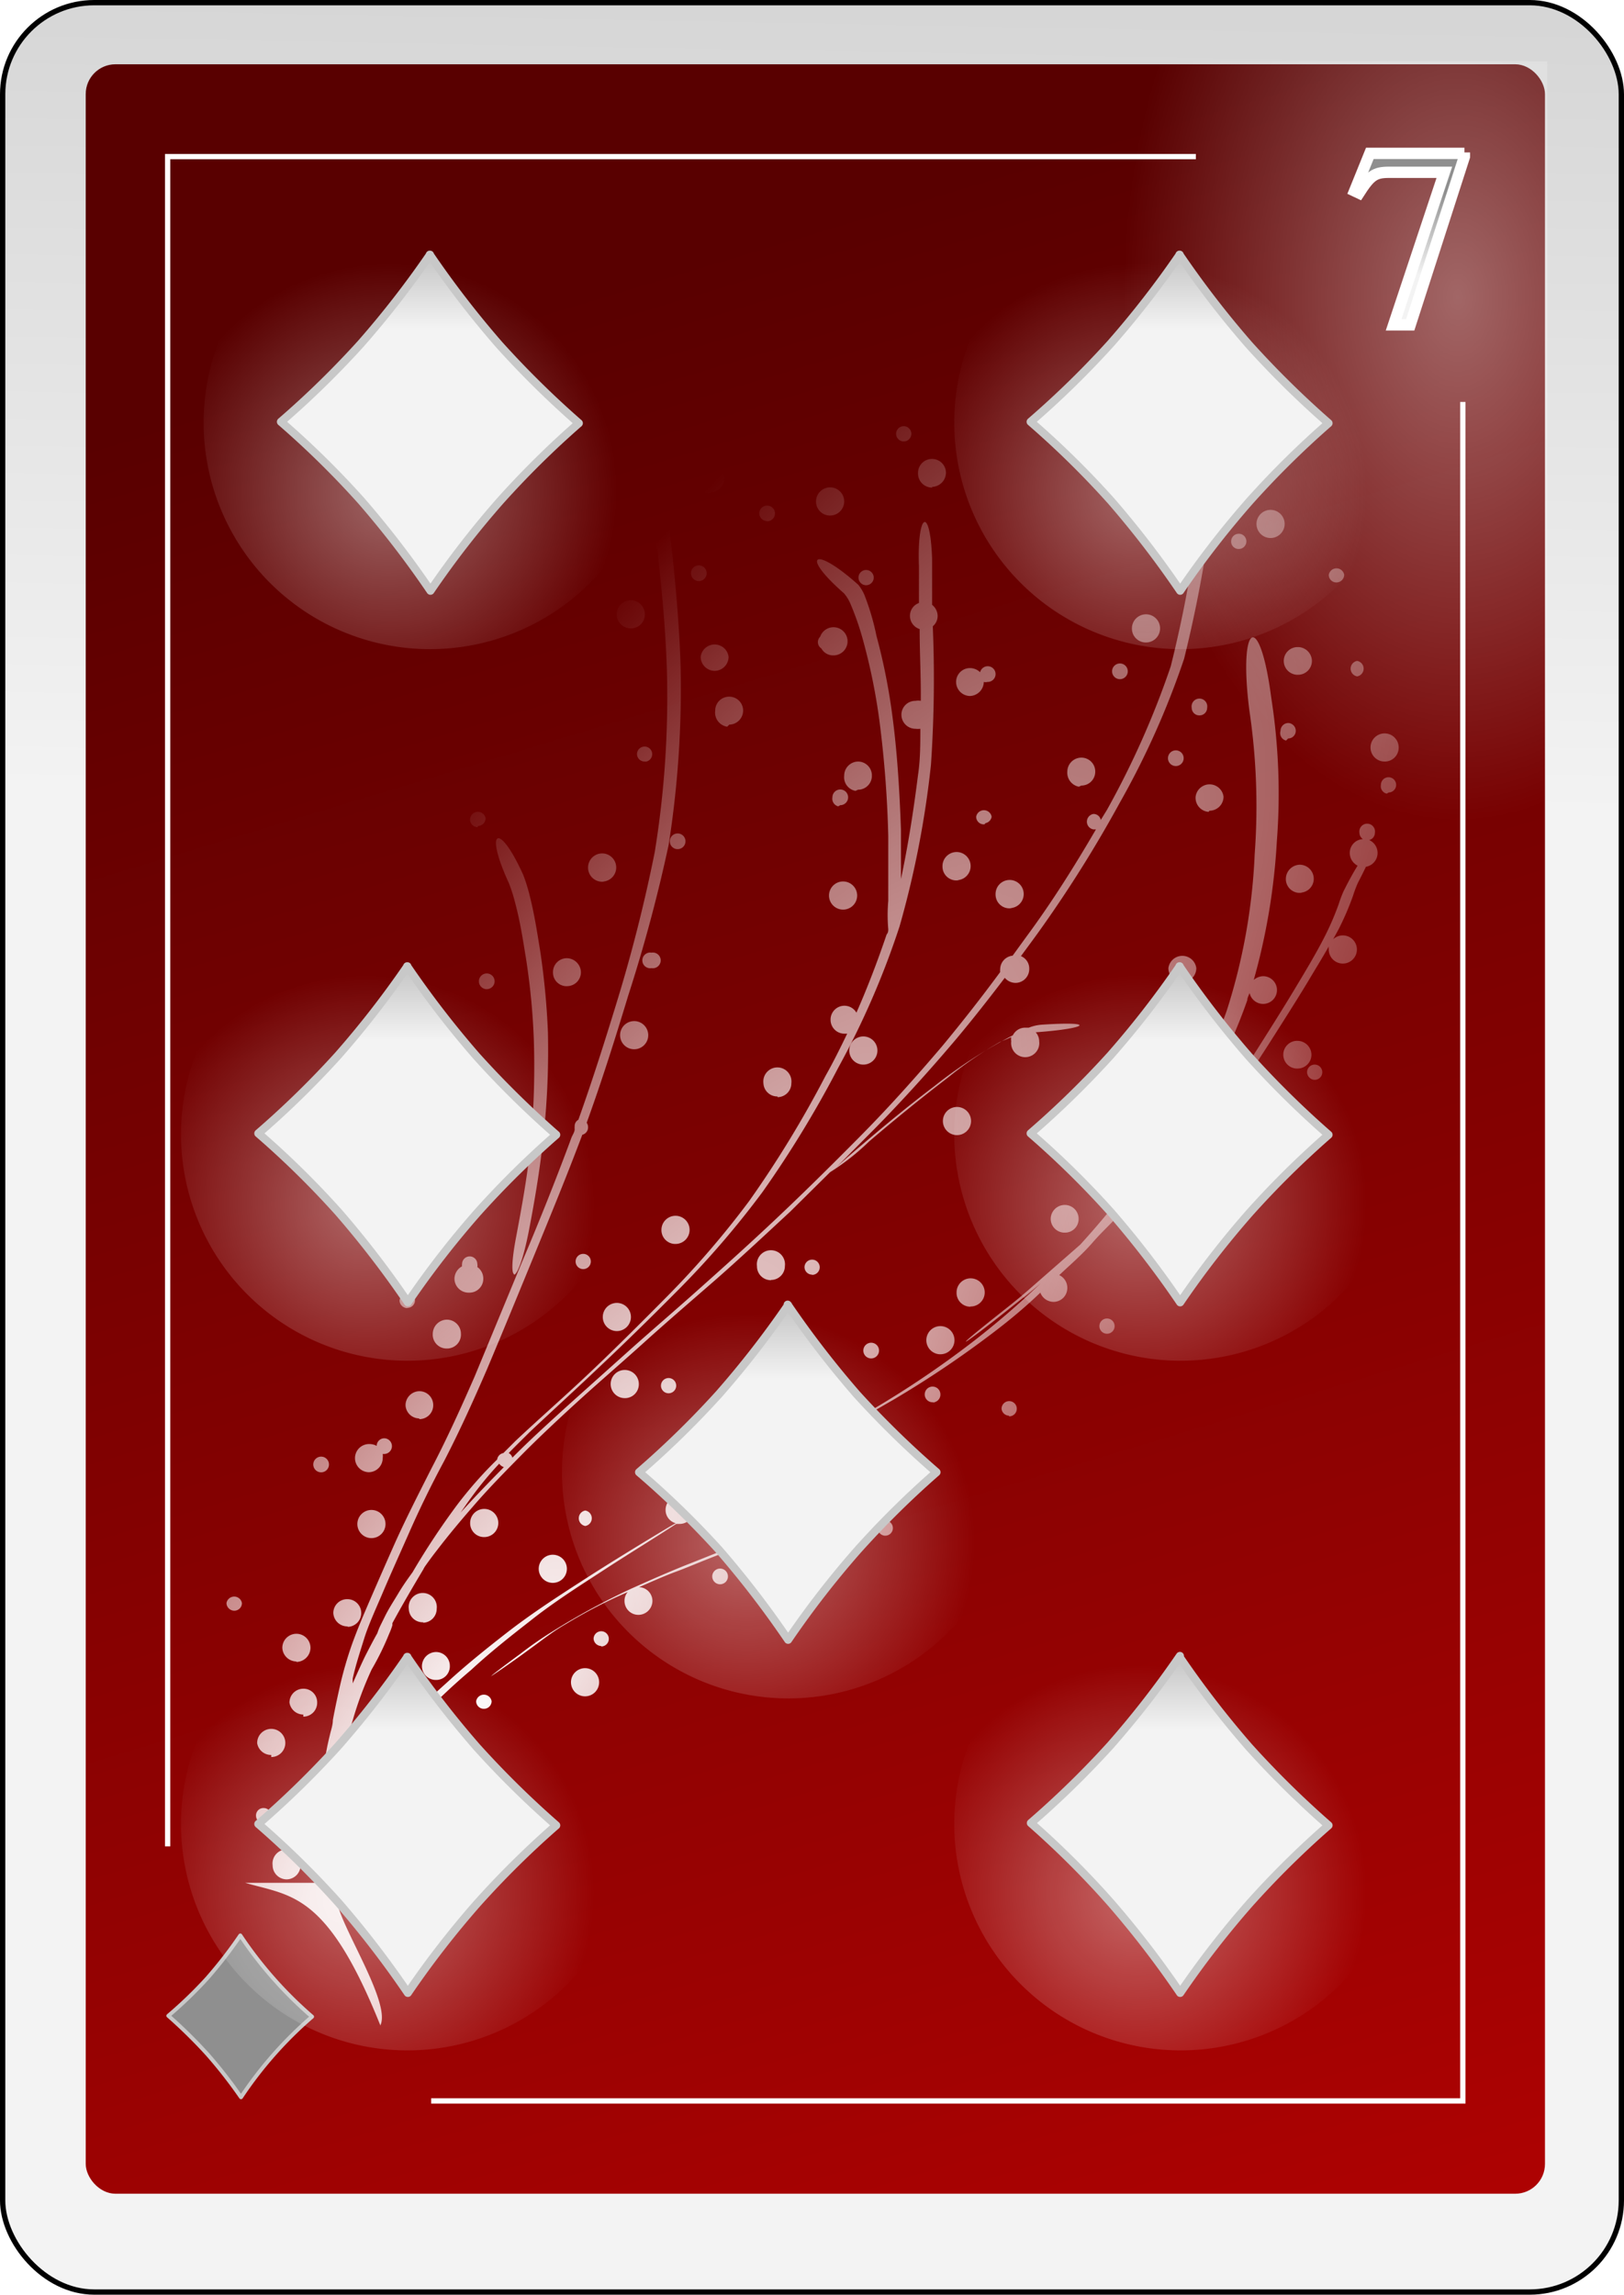 <?xml version="1.0" encoding="UTF-8" standalone="no"?>
<svg
   id="svg2"
   viewBox="0 0 70.38 99.42"
   version="1.1"
   sodipodi:docname="D7.svg"
   inkscape:version="1.3.2 (091e20e, 2023-11-25, custom)"
   width="70.38"
   height="99.42"
   xmlns:inkscape="http://www.inkscape.org/namespaces/inkscape"
   xmlns:sodipodi="http://sodipodi.sourceforge.net/DTD/sodipodi-0.dtd"
   xmlns:xlink="http://www.w3.org/1999/xlink"
   xmlns="http://www.w3.org/2000/svg"
   xmlns:svg="http://www.w3.org/2000/svg"
   xmlns:rdf="http://www.w3.org/1999/02/22-rdf-syntax-ns#"
   xmlns:cc="http://creativecommons.org/ns#"
   xmlns:dc="http://purl.org/dc/elements/1.1/">
  <sodipodi:namedview
     id="namedview6"
     pagecolor="#ffffff"
     bordercolor="#000000"
     borderopacity="0.25"
     inkscape:showpageshadow="2"
     inkscape:pageopacity="0.0"
     inkscape:pagecheckerboard="0"
     inkscape:deskcolor="#d1d1d1"
     inkscape:zoom="15.285714"
     inkscape:cx="34.96729"
     inkscape:cy="50.275702"
     inkscape:window-width="3840"
     inkscape:window-height="2054"
     inkscape:window-x="-11"
     inkscape:window-y="-11"
     inkscape:window-maximized="1"
     inkscape:current-layer="svg2" />
  <defs
     id="defs6">
    <style
       id="style1">
      .cls-1 {
        filter: url(#filter63625-2);
      }

      .cls-2 {
        stroke: #000;
        fill: url(#linear-gradient);
      }

      .cls-2, .cls-6 {
        stroke-miterlimit: 10;
        stroke-width: 0.23px;
      }

      .cls-3 {
        fill: url(#linear-gradient-2);
      }

      .cls-4 {
        opacity: 0.47;
        fill: url(#radial-gradient);
      }

      .cls-10, .cls-12, .cls-14, .cls-16, .cls-18, .cls-20, .cls-22, .cls-4, .cls-5 {
        isolation: isolate;
      }

      .cls-5 {
        opacity: 0.4;
        fill: url(#radial-gradient-2);
      }

      .cls-6 {
        fill: none;
      }

      .cls-6, .cls-8 {
        stroke: #fff;
      }

      .cls-11, .cls-13, .cls-15, .cls-17, .cls-19, .cls-21, .cls-23, .cls-7 {
        stroke: #c8c8c8;
        stroke-linejoin: round;
      }

      .cls-7 {
        stroke-width: 0.17px;
        fill: url(#linear-gradient-3);
      }

      .cls-8 {
        stroke-width: 0.49px;
        fill: url(#linear-gradient-4);
      }

      .cls-9 {
        fill: url(#radial-gradient-3);
      }

      .cls-10, .cls-12, .cls-14, .cls-16, .cls-18, .cls-20, .cls-22 {
        opacity: 0.4;
      }

      .cls-10 {
        fill: url(#radial-gradient-4);
      }

      .cls-11, .cls-13, .cls-15, .cls-17, .cls-19, .cls-21, .cls-23 {
        stroke-width: 0.35px;
      }

      .cls-11 {
        fill: url(#linear-gradient-5);
      }

      .cls-12 {
        fill: url(#radial-gradient-5);
      }

      .cls-13 {
        fill: url(#linear-gradient-6);
      }

      .cls-14 {
        fill: url(#radial-gradient-6);
      }

      .cls-15 {
        fill: url(#linear-gradient-7);
      }

      .cls-16 {
        fill: url(#radial-gradient-7);
      }

      .cls-17 {
        fill: url(#linear-gradient-8);
      }

      .cls-18 {
        fill: url(#radial-gradient-8);
      }

      .cls-19 {
        fill: url(#linear-gradient-9);
      }

      .cls-20 {
        fill: url(#radial-gradient-9);
      }

      .cls-21 {
        fill: url(#linear-gradient-10);
      }

      .cls-22 {
        fill: url(#radial-gradient-10);
      }

      .cls-23 {
        fill: url(#linear-gradient-11);
      }
    </style>
    <filter
       id="filter63625-2"
       name="filter63625-2"
       x="-0.129"
       y="-0.091"
       width="1.257"
       height="1.182">
      <feGaussianBlur
         result="feGaussianBlur63627-6"
         stdDeviation="3.76"
         id="feGaussianBlur1" />
    </filter>
    <linearGradient
       id="linear-gradient"
       x1="-1269.08"
       y1="-2432.87"
       x2="-1259.59"
       y2="-1918.36"
       gradientTransform="matrix(0.23,0,0,-0.23,329.73,-515.67)"
       gradientUnits="userSpaceOnUse">
      <stop
         offset="0"
         stop-color="#f3f3f3"
         id="stop1" />
      <stop
         offset="1"
         stop-color="#8f8f8f"
         id="stop2" />
    </linearGradient>
    <linearGradient
       id="linear-gradient-2"
       x1="-1716.11"
       y1="-2202.14"
       x2="-1583.82"
       y2="-2639.85"
       gradientTransform="matrix(0.24,0,0,-0.24,438.8,-505.08)"
       gradientUnits="userSpaceOnUse">
      <stop
         offset="0"
         stop-color="#590000"
         id="stop3" />
      <stop
         offset="1"
         stop-color="#bf0303"
         id="stop4" />
    </linearGradient>
    <radialGradient
       id="radial-gradient"
       cx="1288.71"
       cy="6286.83"
       r="58.68"
       gradientTransform="matrix(-0.23,0,0,0.21,307.51,-1201.68)"
       gradientUnits="userSpaceOnUse">
      <stop
         offset="0"
         stop-color="#fff"
         id="stop5" />
      <stop
         offset="1"
         stop-color="#fff"
         stop-opacity="0"
         id="stop6" />
    </radialGradient>
    <radialGradient
       id="radial-gradient-2"
       cx="-1267.52"
       cy="-1385.74"
       r="63.15"
       gradientTransform="matrix(0.23,0,0,-0.36,361.73,-476.78)"
       xlink:href="#radial-gradient" />
    <linearGradient
       id="linear-gradient-3"
       x1="-6645.67"
       y1="-12977.21"
       x2="-6645.67"
       y2="-12920.07"
       gradientTransform="matrix(0.06,0,0,-0.06,392.26,-659.65)"
       xlink:href="#linear-gradient" />
    <linearGradient
       id="linear-gradient-4"
       x1="-167.82"
       y1="733.36"
       x2="-167.82"
       y2="736.98"
       gradientTransform="matrix(1,0,0,-1,235.93,754.48)"
       xlink:href="#linear-gradient" />
    <radialGradient
       id="radial-gradient-3"
       cx="244.44"
       cy="1214.4"
       r="25.37"
       gradientTransform="matrix(0.83,0.56,2.15,-3.16,-2787.65,3785.94)"
       xlink:href="#radial-gradient" />
    <radialGradient
       id="radial-gradient-4"
       cx="-594.87"
       cy="-995.21"
       r="26.74"
       gradientTransform="matrix(0.37,0,0,-0.37,259.49,-292.22)"
       xlink:href="#radial-gradient" />
    <linearGradient
       id="linear-gradient-5"
       x1="-3566.35"
       y1="-5764.98"
       x2="-3566.35"
       y2="-5707.86"
       gradientTransform="matrix(0.12,0,0,-0.12,458.79,-622.86)"
       xlink:href="#linear-gradient" />
    <radialGradient
       id="radial-gradient-5"
       cx="-594.87"
       cy="-995.21"
       r="26.74"
       gradientTransform="matrix(0.37,0,0,-0.37,276.47,-337.71)"
       xlink:href="#radial-gradient" />
    <linearGradient
       id="linear-gradient-6"
       x1="-3566.35"
       y1="-5764.98"
       x2="-3566.35"
       y2="-5707.86"
       gradientTransform="matrix(0.12,0,0,-0.12,475.77,-668.35)"
       xlink:href="#linear-gradient" />
    <radialGradient
       id="radial-gradient-6"
       cx="-594.87"
       cy="-995.21"
       r="26.74"
       gradientTransform="matrix(0.37,0,0,-0.37,243.98,-337.71)"
       xlink:href="#radial-gradient" />
    <linearGradient
       id="linear-gradient-7"
       x1="-3566.35"
       y1="-5764.98"
       x2="-3566.35"
       y2="-5707.86"
       gradientTransform="matrix(0.12,0,0,-0.12,443.28,-668.35)"
       xlink:href="#linear-gradient" />
    <radialGradient
       id="radial-gradient-7"
       cx="-594.87"
       cy="-995.21"
       r="26.74"
       gradientTransform="matrix(0.37,0,0,-0.37,276.47,-306.88)"
       xlink:href="#radial-gradient" />
    <linearGradient
       id="linear-gradient-8"
       x1="-3566.35"
       y1="-5764.98"
       x2="-3566.35"
       y2="-5707.86"
       gradientTransform="matrix(0.12,0,0,-0.12,475.77,-637.52)"
       xlink:href="#linear-gradient" />
    <radialGradient
       id="radial-gradient-8"
       cx="-594.87"
       cy="-995.21"
       r="26.74"
       gradientTransform="matrix(0.37,0,0,-0.37,243,-306.88)"
       xlink:href="#radial-gradient" />
    <linearGradient
       id="linear-gradient-9"
       x1="-3566.35"
       y1="-5764.98"
       x2="-3566.35"
       y2="-5707.86"
       gradientTransform="matrix(0.12,0,0,-0.12,442.3,-637.52)"
       xlink:href="#linear-gradient" />
    <radialGradient
       id="radial-gradient-9"
       cx="-594.87"
       cy="-995.21"
       r="26.74"
       gradientTransform="matrix(0.37,0,0,-0.37,276.47,-277)"
       xlink:href="#radial-gradient" />
    <linearGradient
       id="linear-gradient-10"
       x1="-3566.35"
       y1="-5764.98"
       x2="-3566.35"
       y2="-5707.86"
       gradientTransform="matrix(0.12,0,0,-0.12,475.77,-607.64)"
       xlink:href="#linear-gradient" />
    <radialGradient
       id="radial-gradient-10"
       cx="-594.87"
       cy="-995.21"
       r="26.74"
       gradientTransform="matrix(0.37,0,0,-0.37,243,-277)"
       xlink:href="#radial-gradient" />
    <linearGradient
       id="linear-gradient-11"
       x1="-3566.35"
       y1="-5764.98"
       x2="-3566.35"
       y2="-5707.86"
       gradientTransform="matrix(0.12,0,0,-0.12,442.3,-607.64)"
       xlink:href="#linear-gradient" />
    <linearGradient
       inkscape:collect="always"
       xlink:href="#linear-gradient"
       id="linearGradient1"
       gradientUnits="userSpaceOnUse"
       gradientTransform="matrix(0.23,0,0,-0.23,329.73,-515.67)"
       x1="-1269.08"
       y1="-2432.87"
       x2="-1259.59"
       y2="-1918.36" />
    <radialGradient
       inkscape:collect="always"
       xlink:href="#radial-gradient"
       id="radialGradient1"
       gradientUnits="userSpaceOnUse"
       gradientTransform="matrix(-0.23,0,0,0.21,307.51,-1201.68)"
       cx="1288.71"
       cy="6286.83"
       r="58.68" />
  </defs>
  <title
     id="title6">Six of Diamonds</title>
  <g
     id="_7_diamond"
     data-name="7_diamond"
     transform="translate(-7.025,-9.215)">
    <g
       id="use70743">
      <g
         id="g65535">
        <rect
           id="rect65539"
           class="cls-2"
           x="7.14"
           y="9.33"
           width="70.15"
           height="99.19"
           rx="3.97"
           ry="3.97"
           style="fill:url(#linearGradient1)" />
        <rect
           id="rect65541"
           class="cls-3"
           x="10.74"
           y="12"
           width="63.24"
           height="92.26"
           rx="1.29"
           ry="1.29"
           style="fill:url(#linear-gradient-2)" />
        <rect
           id="rect65543"
           class="cls-4"
           x="10.84"
           y="79.85"
           width="26.55"
           height="24.28"
           rx="1.04"
           ry="1.04"
           style="fill:url(#radialGradient1)" />
        <rect
           id="rect65545"
           class="cls-5"
           x="44.8"
           y="11.87"
           width="29.28"
           height="45.27"
           style="fill:url(#radial-gradient-2)" />
        <path
           id="path65547"
           class="cls-6"
           d="M 25.71,100.24 H 70.42 V 26.63 M 58.85,16 H 14.29 v 73.21" />
      </g>
    </g>
    <g
       id="use74166">
      <path
         id="path74110"
         class="cls-7"
         d="m 17.44,93.07 a 17.42,17.42 0 0 0 3.11,3.52 17.16,17.16 0 0 0 -3.08,3.49 A 20.23,20.23 0 0 0 16,98.2 21.39,21.39 0 0 0 14.32,96.55 18.19,18.19 0 0 0 16,94.93 18.91,18.91 0 0 0 17.44,93.07 Z"
         style="fill:url(#linear-gradient-3)" />
    </g>
    <g
       id="use3973">
      <path
         id="text3944"
         class="cls-8"
         d="m 70.49,15.86 h -4.1 l -0.66,1.63 0.19,0.09 c 0.48,-0.75 0.68,-0.9 1.29,-0.9 h 2.41 l -2.2,6.61 h 0.72 L 70.49,16 v -0.18"
         style="fill:url(#linear-gradient-4)" />
    </g>
    <path
       id="path4096"
       class="cls-9"
       d="m 23.49,97 c 0.53,-0.9 -1.57,-4.1 -1.84,-5.3 0,-0.1 0,-0.21 -0.06,-0.31 -0.06,-0.1 0,-0.35 0,-0.52 a 5.54,5.54 0 0 1 0.13,-0.91 0.33,0.33 0 0 0 0.16,-0.6 l 0.21,-0.69 a 9.15,9.15 0 0 1 0.61,-1.44 18.88,18.88 0 0 1 1.08,-1.76 c 0.12,-0.18 0.25,-0.36 0.38,-0.53 h 0.1 a 0.6,0.6 0 0 0 0.61,-0.6 0.64,0.64 0 0 0 0,-0.24 c 0.14,-0.18 0.3,-0.37 0.45,-0.54 a 27.32,27.32 0 0 1 2.13,-2 c 0.81,-0.75 1.67,-1.43 2.53,-2.1 1,-0.8 2.12,-1.51 3.21,-2.22 1.09,-0.71 2.08,-1.31 3.14,-2 h 0.15 a 0.61,0.61 0 1 0 -0.61,-0.61 0.59,0.59 0 0 0 0.44,0.58 l -0.3,0.17 c -1.28,0.77 -2.56,1.55 -3.81,2.36 -1.1,0.71 -2.19,1.42 -3.23,2.23 -0.86,0.67 -1.72,1.36 -2.53,2.1 -0.62,0.56 -1.24,1.12 -1.82,1.72 a 0.62,0.62 0 0 0 -0.31,-0.08 0.6,0.6 0 0 0 -0.6,0.6 0.56,0.56 0 0 0 0.12,0.36 16.62,16.62 0 0 0 -1,1.36 17.75,17.75 0 0 0 -1.09,1.76 c -0.05,0.1 -0.09,0.2 -0.14,0.31 0,-0.61 0.1,-1.22 0.18,-1.83 a 15.47,15.47 0 0 1 0.53,-2.52 15.27,15.27 0 0 1 0.82,-2.2 11.79,11.79 0 0 0 0.76,-1.55 2.79,2.79 0 0 0 0.14,-0.37 v -0.09 c 0.43,-0.79 0.88,-1.56 1.34,-2.33 a 1,1 0 0 1 0.08,-0.14 c 0.17,-0.24 0.34,-0.47 0.52,-0.7 0.49,-0.64 1,-1.25 1.54,-1.87 0.67,-0.78 1.4,-1.52 2.12,-2.25 0.72,-0.73 1.67,-1.62 2.54,-2.41 0.87,-0.79 1.87,-1.65 2.8,-2.49 0.93,-0.84 2,-1.76 3,-2.63 1,-0.87 2.21,-2 3.29,-3 L 43,60 a 10.31,10.31 0 0 0 1.69,-1.33 c 1.1,-0.94 2.23,-1.86 3.38,-2.74 a 17.11,17.11 0 0 1 2.27,-1.56 l 0.51,-0.22 a 0.53,0.53 0 0 0 0,0.18 0.61,0.61 0 1 0 1.21,0 0.59,0.59 0 0 0 -0.15,-0.39 c 2.24,-0.16 2.7,-0.49 0.28,-0.33 a 1.88,1.88 0 0 0 -0.58,0.13 h -0.15 a 0.59,0.59 0 0 0 -0.54,0.33 21.16,21.16 0 0 0 -3.41,2.21 c -1.15,0.87 -2.27,1.8 -3.37,2.74 -0.46,0.39 -0.76,0.66 -0.93,0.83 l 1.72,-1.73 c 1.24,-1.26 2.43,-2.58 3.57,-3.93 0.71,-0.85 1.4,-1.73 2.07,-2.61 a 0.62,0.62 0 0 0 0.46,0.22 0.6,0.6 0 0 0 0.6,-0.61 0.58,0.58 0 0 0 -0.36,-0.55 c 0.3,-0.41 0.6,-0.81 0.89,-1.22 a 54.44,54.44 0 0 0 3.39,-5.42 35.92,35.92 0 0 0 2.79,-6.24 56.54,56.54 0 0 0 1.12,-5.8 c 0.37,-2.33 -0.21,-2 -0.58,0.34 A 53.79,53.79 0 0 1 57.76,38.09 37.49,37.49 0 0 1 55,44.3 l -0.27,0.44 a 0.32,0.32 0 0 0 -0.32,-0.26 0.34,0.34 0 0 0 0,0.67 h 0.11 c -0.92,1.58 -1.9,3.14 -3,4.63 l -0.61,0.84 a 0.6,0.6 0 0 0 -0.54,0.59 0.49,0.49 0 0 0 0,0.12 c -0.81,1.1 -1.65,2.17 -2.52,3.22 -1.15,1.35 -2.33,2.67 -3.58,3.93 -1.25,1.26 -2.37,2.37 -3.59,3.52 -1.22,1.15 -2.17,2 -3.29,3 -1.12,1 -2,1.75 -3,2.64 l -2.79,2.5 c -0.8,0.73 -1.61,1.46 -2.37,2.23 a 0.32,0.32 0 0 0 -0.16,-0.2 c 0.3,-0.31 0.61,-0.61 0.91,-0.91 1,-0.94 2,-1.85 3,-2.8 1.18,-1.11 2.34,-2.25 3.48,-3.4 a 39,39 0 0 0 3.61,-4.2 46.3,46.3 0 0 0 3.29,-5.4 35.94,35.94 0 0 0 2.65,-6.11 41.51,41.51 0 0 0 1.36,-7 54.93,54.93 0 0 0 0.08,-6 0.59,0.59 0 0 0 0.21,-0.45 0.63,0.63 0 0 0 -0.24,-0.48 c 0,-0.25 0,-0.49 0,-0.74 0,-0.42 0,-0.83 0,-1.25 -0.08,-2.35 -0.66,-2 -0.57,0.33 0,0.42 0,0.83 0,1.25 0,0.11 0,0.22 0,0.33 a 0.59,0.59 0 0 0 -0.39,0.56 0.6,0.6 0 0 0 0.42,0.57 c 0,1 0.06,2.07 0.05,3.11 a 0.59,0.59 0 0 0 -0.23,0 0.6,0.6 0 0 0 -0.61,0.6 0.61,0.61 0 0 0 0.61,0.61 0.78,0.78 0 0 0 0.21,0 c 0,0.66 0,1.34 -0.1,2 -0.19,1.51 -0.42,3 -0.74,4.51 0,-0.71 0,-1.42 0,-2.13 -0.06,-1.69 -0.16,-3.37 -0.38,-5 A 26.23,26.23 0 0 0 45.01,36.77 10.8,10.8 0 0 0 44.49,35 1.86,1.86 0 0 0 44.22,34.55 c -1.91,-1.71 -2.55,-1.32 -0.62,0.37 a 1.73,1.73 0 0 1 0.27,0.43 12,12 0 0 1 0.57,1.65 26.11,26.11 0 0 1 0.69,3.39 47.48,47.48 0 0 1 0.39,5.05 c 0,0.93 0,1.87 0,2.81 a 7,7 0 0 0 0,1.22 c 0,0.07 0,0.15 -0.07,0.23 -0.39,1.15 -0.82,2.28 -1.31,3.39 a 0.6,0.6 0 0 0 -1.12,0.3 0.6,0.6 0 0 0 0.6,0.61 h 0.12 c -0.3,0.62 -0.6,1.23 -0.94,1.83 a 46.5,46.5 0 0 1 -3.3,5.41 39.09,39.09 0 0 1 -3.62,4.2 c -1.14,1.15 -2.29,2.3 -3.47,3.41 -1,0.94 -2.05,1.86 -3.05,2.8 l -0.52,0.52 a 0.33,0.33 0 0 0 -0.27,0.28 17.59,17.59 0 0 0 -1.76,2 32.06,32.06 0 0 0 -1.91,2.89 c -0.22,0.3 -0.43,0.6 -0.62,0.92 -0.19,0.32 -0.41,0.65 -0.58,1 -0.17,0.35 -0.24,0.46 -0.32,0.71 v 0 c -0.17,0.3 -0.33,0.61 -0.49,0.92 -0.16,0.31 -0.39,0.84 -0.58,1.26 0,-0.07 0,-0.14 0,-0.21 0.13,-0.59 0.32,-1.16 0.5,-1.74 0.18,-0.58 0.53,-1.34 0.81,-2 0.28,-0.66 0.71,-1.62 1.07,-2.43 0.48,-1.1 1,-2.17 1.57,-3.23 0.68,-1.31 1.29,-2.66 1.87,-4 0.7,-1.66 1.38,-3.32 2.07,-5 0.69,-1.68 1.41,-3.43 2.06,-5.16 a 0.33,0.33 0 0 0 0.25,-0.32 0.32,0.32 0 0 0 -0.06,-0.2 c 0.66,-1.82 1.24,-3.66 1.8,-5.51 A 66.89,66.89 0 0 0 36,45.83 43.54,43.54 0 0 0 36.52,38.09 c -0.08,-2.63 -0.39,-5.25 -0.71,-7.87 -0.2,-1.57 -0.43,-3.14 -0.68,-4.71 a 5.79,5.79 0 0 0 -0.35,-1.39 0.58,0.58 0 0 0 0.19,0 0.62,0.62 0 0 0 0.61,-0.61 0.6,0.6 0 0 0 -0.61,-0.6 0.59,0.59 0 0 0 -0.6,0.6 0.63,0.63 0 0 0 0.16,0.42 3.7,3.7 0 0 0 0,1.88 c 0.11,0.69 0.22,1.39 0.32,2.08 a 0.38,0.38 0 0 0 -0.23,-0.08 0.33,0.33 0 1 0 0,0.66 0.32,0.32 0 0 0 0.29,-0.18 c 0.11,0.74 0.21,1.48 0.31,2.22 0,0.19 0,0.38 0.07,0.57 a 0.68,0.68 0 0 0 -0.28,-0.07 0.61,0.61 0 1 0 0,1.21 0.59,0.59 0 0 0 0.39,-0.15 c 0.25,2.1 0.47,4.2 0.53,6.31 a 41.91,41.91 0 0 1 -0.53,7.75 66.89,66.89 0 0 1 -1.65,6.52 c -0.52,1.7 -1.06,3.4 -1.66,5.08 a 0.31,0.31 0 0 0 -0.16,0.29 0.5,0.5 0 0 0 0,0.12 c 0,0.11 -0.08,0.23 -0.13,0.34 q -1,2.7 -2.13,5.36 l -2.07,5 c -0.59,1.35 -1.2,2.7 -1.88,4 -0.54,1.07 -1.09,2.14 -1.58,3.23 -0.36,0.81 -0.72,1.63 -1.07,2.44 -0.35,0.81 -0.57,1.33 -0.81,2 a 16.58,16.58 0 0 0 -0.5,1.74 c -0.11,0.49 -0.22,1 -0.31,1.49 0,0.22 -0.08,0.43 -0.13,0.65 -0.26,1.06 -0.28,1.6 -0.18,1.68 0.1,0.08 -0.06,0.36 -0.08,0.55 a 18.73,18.73 0 0 0 -0.2,2.13 v 1 c -0.08,0.25 -0.15,0.49 -0.21,0.74 -0.06,0.25 0,0.2 0,0.3 h -3 c 2,0.58 3.55,0.41 5.86,6.18 z m 0.59,-4.67 a 0.34,0.34 0 1 0 -0.34,-0.34 0.34,0.34 0 0 0 0.34,0.34 z m -4.63,-1.69 a 0.61,0.61 0 0 0 0.6,-0.61 0.61,0.61 0 1 0 -1.21,0 0.61,0.61 0 0 0 0.61,0.61 z m 3.26,-0.73 a 0.61,0.61 0 0 0 0.61,-0.61 0.61,0.61 0 0 0 -1.21,0 0.61,0.61 0 0 0 0.6,0.61 z m -4.26,-1.7 a 0.33,0.33 0 0 0 0.33,-0.33 0.33,0.33 0 0 0 -0.33,-0.33 0.32,0.32 0 0 0 -0.33,0.33 0.33,0.33 0 0 0 0.33,0.33 z M 20,87.67 A 0.34,0.34 0 0 0 20,87 0.34,0.34 0 0 0 20,87.67 Z M 25.67,87 a 0.61,0.61 0 0 0 0.61,-0.61 0.61,0.61 0 0 0 -1.21,0 0.61,0.61 0 0 0 0.6,0.61 z m 1.43,-1 a 0.33,0.33 0 1 0 -0.34,-0.33 0.33,0.33 0 0 0 0.34,0.24 z m -8.32,-0.66 a 0.61,0.61 0 1 0 -0.61,-0.6 0.61,0.61 0 0 0 0.61,0.51 z m 1.39,-1.75 a 0.6,0.6 0 0 0 0.6,-0.61 0.59,0.59 0 0 0 -0.6,-0.6 0.6,0.6 0 0 0 -0.6,0.6 0.61,0.61 0 0 0 0.6,0.52 z M 28,83.25 a 0.33,0.33 0 0 0 0.33,-0.33 0.34,0.34 0 0 0 -0.67,0 0.33,0.33 0 0 0 0.34,0.33 z m 4.38,-0.54 a 0.61,0.61 0 1 0 -0.61,-0.61 0.61,0.61 0 0 0 0.62,0.61 z M 25.92,82 a 0.59,0.59 0 0 0 0.6,-0.6 0.6,0.6 0 0 0 -0.6,-0.61 0.62,0.62 0 0 0 -0.61,0.61 0.6,0.6 0 0 0 0.61,0.6 z m 2.37,-0.15 c 0,0 0.71,-0.46 1.82,-1.28 0.48,-0.35 0.94,-0.71 1.45,-1 a 22,22 0 0 1 2.2,-1.17 l 0.47,-0.21 a 0.57,0.57 0 0 0 -0.14,0.38 0.6,0.6 0 0 0 0.6,0.61 0.61,0.61 0 0 0 0.61,-0.61 0.6,0.6 0 0 0 -0.58,-0.59 c 0.53,-0.23 1.06,-0.47 1.6,-0.67 0.54,-0.2 1.21,-0.49 1.82,-0.72 l 0.78,-0.29 c 2.38,-0.92 3,-1.28 0.62,-0.37 l -0.79,0.3 -1.81,0.72 c -0.87,0.34 -1.72,0.72 -2.57,1.1 a 31.44,31.44 0 0 0 -3.37,1.83 16.25,16.25 0 0 0 -1.44,1 c -0.87,0.64 -1.24,0.93 -1.22,0.93 z m -8.42,-0.63 a 0.62,0.62 0 0 0 0.61,-0.61 0.61,0.61 0 0 0 -1.22,0 0.62,0.62 0 0 0 0.61,0.59 z m 13.21,-0.67 a 0.33,0.33 0 1 0 -0.33,-0.33 0.34,0.34 0 0 0 0.33,0.31 z m -11,-0.85 a 0.6,0.6 0 0 0 0.6,-0.6 0.6,0.6 0 0 0 -0.6,-0.6 0.6,0.6 0 0 0 -0.61,0.6 0.61,0.61 0 0 0 0.64,0.58 z m 3.27,-0.18 a 0.6,0.6 0 0 0 0.6,-0.6 0.61,0.61 0 1 0 -1.21,0 0.6,0.6 0 0 0 0.64,0.58 z M 17.18,79 a 0.33,0.33 0 0 0 0.33,-0.33 0.34,0.34 0 0 0 -0.67,0 0.34,0.34 0 0 0 0.34,0.33 z m 21.11,-1.15 a 0.34,0.34 0 0 0 0,-0.67 0.34,0.34 0 1 0 0,0.67 z m -7.23,-0.06 a 0.61,0.61 0 0 0 0,-1.21 0.61,0.61 0 1 0 0,1.21 z m 10.68,-0.54 a 0.34,0.34 0 0 0 0,-0.67 v 0 a 0.6,0.6 0 0 0 0.18,-0.42 0.61,0.61 0 1 0 -0.61,0.6 h 0.17 a 0.33,0.33 0 0 0 0.29,0.51 z m 2.08,-1.4 a 0.61,0.61 0 1 0 0,-1.21 0.61,0.61 0 1 0 0,1.21 z m -20.62,0 a 0.61,0.61 0 0 0 0,-1.21 0.61,0.61 0 1 0 0,1.21 z M 28,75.81 a 0.61,0.61 0 1 0 -0.6,-0.6 0.6,0.6 0 0 0 0.6,0.6 z m 17.39,-0.06 a 0.33,0.33 0 1 0 -0.33,-0.33 0.34,0.34 0 0 0 0.3,0.33 z m -13,-0.42 a 0.34,0.34 0 0 0 0,-0.67 0.34,0.34 0 0 0 0,0.67 z m -5.53,-0.4 c 0.2,-0.28 0.39,-0.57 0.6,-0.85 a 15.13,15.13 0 0 1 1.2,-1.45 0.38,0.38 0 0 0 0.2,0.15 c -0.65,0.66 -1.29,1.32 -1.9,2 l -0.1,0.12 z M 38.33,74 l 2,-1.1 1.49,-0.82 h 0.17 a 0.6,0.6 0 0 0 0.58,-0.45 l 2.08,-1.18 -2.07,1.16 a 0.53,0.53 0 0 0 0,-0.13 0.6,0.6 0 0 0 -0.6,-0.61 0.61,0.61 0 0 0 -0.2,1.18 l -0.47,0.26 c -1,0.55 -2,1.11 -3,1.67 z m 7.76,-0.08 a 0.34,0.34 0 0 0 0,-0.67 0.34,0.34 0 0 0 0,0.67 z M 23,73 a 0.61,0.61 0 0 0 0.61,-0.61 0.58,0.58 0 0 0 0,-0.18 h 0.07 A 0.34,0.34 0 0 0 24.01,71.87 0.34,0.34 0 0 0 23.68,71.53 0.33,0.33 0 0 0 23.35,71.86 0.65,0.65 0 0 0 23.04,71.78 0.61,0.61 0 0 0 23,73 Z m -2,0 a 0.34,0.34 0 0 0 0,-0.67 0.34,0.34 0 1 0 0,0.67 z m 4.2,-2.3 a 0.6,0.6 0 0 0 0.6,-0.6 0.6,0.6 0 0 0 -0.6,-0.61 0.61,0.61 0 0 0 -0.6,0.61 0.6,0.6 0 0 0 0.59,0.57 z m 25.56,-0.12 a 0.33,0.33 0 0 0 0.33,-0.33 0.33,0.33 0 0 0 -0.66,0 0.33,0.33 0 0 0 0.32,0.3 z m -5.9,-0.21 0.9,-0.52 a 44.11,44.11 0 0 0 4.35,-2.93 c 0.71,-0.54 1.39,-1.11 2,-1.7 a 0.62,0.62 0 0 0 0.57,0.4 0.6,0.6 0 0 0 0.6,-0.6 0.61,0.61 0 0 0 -0.35,-0.56 c 0.48,-0.45 1,-0.9 1.41,-1.37 0.41,-0.47 0.66,-0.69 1,-1.05 v 0 c 1,-0.88 2,-1.75 2.9,-2.65 v 0 a 0.61,0.61 0 0 0 0.61,0.51 0.601,0.601 0 0 0 0.07,-1.2 13.33,13.33 0 0 0 1.5,-1.85 c 0.57,-0.84 1.14,-1.69 1.68,-2.54 0.54,-0.85 1.09,-1.71 1.61,-2.57 0.3,-0.51 0.61,-1 0.9,-1.52 a 0.5,0.5 0 0 0 0,0.12 0.61,0.61 0 1 0 0.19,-0.43 l 0.24,-0.44 a 12.25,12.25 0 0 0 0.62,-1.44 5.37,5.37 0 0 1 0.21,-0.56 c 0.14,-0.27 0.26,-0.51 0.35,-0.7 a 0.61,0.61 0 0 0 0.14,-1.16 0.32,0.32 0 0 0 0.25,-0.31 0.34,0.34 0 1 0 -0.67,0 0.33,0.33 0 0 0 0.15,0.27 0.6,0.6 0 0 0 -0.57,0.6 0.62,0.62 0 0 0 0.34,0.55 c -0.18,0.29 -0.38,0.65 -0.61,1.11 a 5.37,5.37 0 0 0 -0.21,0.56 12.1,12.1 0 0 1 -0.62,1.43 c -0.4,0.78 -0.85,1.52 -1.3,2.27 -0.45,0.75 -1.06,1.72 -1.6,2.57 -0.54,0.85 -1.12,1.7 -1.69,2.54 a 11,11 0 0 1 -1.23,1.56 0.57,0.57 0 0 0 -0.3,0.33 l -0.68,0.69 c -0.54,0.52 -1.1,1 -1.65,1.53 0.77,-0.95 1.49,-1.95 2.19,-3 a 25,25 0 0 0 2.92,-5.76 c 0,-0.1 0.06,-0.21 0.1,-0.31 a 0.6,0.6 0 1 0 0.59,-0.73 0.65,0.65 0 0 0 -0.41,0.16 27.91,27.91 0 0 0 1,-6 26.89,26.89 0 0 0 -0.24,-6.21 C 61.62,35.61 60.68,36.15 61.17,40 a 28.16,28.16 0 0 1 0.23,6.22 25.75,25.75 0 0 1 -1.21,6.78 24.77,24.77 0 0 1 -2.92,5.76 37.16,37.16 0 0 1 -3.43,4.38 l -2.16,1.89 c -0.53,0.47 -1.08,0.89 -1.63,1.33 -1.91,1.52 -1.31,1.17 0.6,-0.35 0.5,-0.4 1,-0.78 1.48,-1.2 0,0 0,0 0,0 a 36.76,36.76 0 0 1 -3,2.58 42,42 0 0 1 -4.27,2.88 z m -3.35,-0.15 a 0.34,0.34 0 0 0 0,-0.67 0.34,0.34 0 1 0 0,0.67 z m 6,-0.25 a 0.34,0.34 0 0 0 0.27,-0.33 0.34,0.34 0 1 0 -0.33,0.33 c 0,0 0.08,0.03 0.1,-0.03 z M 34.1,69.79 a 0.6,0.6 0 0 0 0.61,-0.6 0.61,0.61 0 1 0 -0.61,0.6 z M 36,69.58 A 0.33,0.33 0 1 0 35.67,69.25 0.33,0.33 0 0 0 36,69.58 Z m 8.77,-1.51 a 0.34,0.34 0 1 0 -0.33,-0.33 0.34,0.34 0 0 0 0.32,0.33 z m 3,-0.18 a 0.61,0.61 0 1 0 -0.6,-0.61 0.61,0.61 0 0 0 0.58,0.61 z M 26.4,67.64 A 0.6,0.6 0 0 0 27,67 0.61,0.61 0 0 0 26.39,66.39 0.62,0.62 0 0 0 25.78,67 0.6,0.6 0 0 0 26.4,67.64 Z M 55,67 A 0.33,0.33 0 0 0 55,66.34 0.33,0.33 0 0 0 55,67 Z M 33.68,66.88 a 0.61,0.61 0 1 0 0,-1.21 0.61,0.61 0 0 0 0,1.21 z m -9,-1 a 0.33,0.33 0 0 0 0.33,-0.33 0.34,0.34 0 0 0 -0.67,0 0.34,0.34 0 0 0 0.34,0.34 z m 24.4,-0.06 a 0.61,0.61 0 1 0 -0.6,-0.6 0.6,0.6 0 0 0 0.6,0.61 z m -21.71,-0.6 a 0.6,0.6 0 0 0 0.6,-0.61 0.61,0.61 0 0 0 -0.26,-0.5 0.27,0.27 0 0 0 0,-0.13 0.33,0.33 0 0 0 -0.66,0 0.3,0.3 0 0 0 0,0.1 0.62,0.62 0 0 0 -0.33,0.53 0.61,0.61 0 0 0 0.61,0.61 z m 13.07,-0.55 a 0.6,0.6 0 0 0 0.6,-0.6 0.61,0.61 0 1 0 -1.21,0 0.6,0.6 0 0 0 0.61,0.61 z M 29.29,64.45 c 0.15,0 0.42,-0.69 0.66,-1.94 0.24,-1.25 0.46,-2.54 0.6,-3.82 a 34.41,34.41 0 0 0 0.22,-4.76 32.54,32.54 0 0 0 -0.34,-3.55 C 30.3,49.59 30.18,48.8 29.98,48.02 a 7.2,7.2 0 0 0 -0.28,-0.9 c -1.05,-2.33 -1.71,-2 -0.62,0.36 a 7.06,7.06 0 0 1 0.28,0.89 c 0.21,0.78 0.33,1.58 0.46,2.37 A 29.87,29.87 0 0 1 30.16,54.28 35.87,35.87 0 0 1 30,59 c -0.14,1.28 -0.37,2.55 -0.61,3.82 -0.21,1.1 -0.19,1.61 -0.07,1.6 z m 12.93,0 a 0.33,0.33 0 1 0 -0.33,-0.33 0.33,0.33 0 0 0 0.33,0.32 z M 32.3,64.2 a 0.33,0.33 0 0 0 0.33,-0.33 0.33,0.33 0 1 0 -0.66,0 0.33,0.33 0 0 0 0.33,0.33 z m 4,-1.09 a 0.61,0.61 0 1 0 -0.61,-0.61 0.6,0.6 0 0 0 0.58,0.61 z m 16.87,-0.49 a 0.59,0.59 0 0 0 0.6,-0.6 0.6,0.6 0 0 0 -0.6,-0.6 0.61,0.61 0 0 0 -0.61,0.6 0.6,0.6 0 0 0 0.58,0.6 z m 6.8,-1.39 a 0.33,0.33 0 1 0 -0.33,-0.33 0.34,0.34 0 0 0 0.3,0.33 z M 48.42,58.39 a 0.61,0.61 0 1 0 0,-1.21 0.61,0.61 0 0 0 0,1.21 z m 6.44,-1 a 0.34,0.34 0 0 0 0.34,-0.33 0.34,0.34 0 0 0 -0.34,-0.33 0.33,0.33 0 0 0 -0.33,0.33 0.33,0.33 0 0 0 0.33,0.36 z M 25.41,57 a 0.61,0.61 0 0 0 0.61,-0.61 0.62,0.62 0 0 0 -0.61,-0.61 0.61,0.61 0 0 0 -0.6,0.61 0.6,0.6 0 0 0 0.6,0.61 z m 15.31,-0.25 a 0.6,0.6 0 0 0 0.6,-0.6 0.61,0.61 0 1 0 -1.21,0 0.6,0.6 0 0 0 0.61,0.57 z M 64,56 A 0.33,0.33 0 1 0 63.67,55.67 0.34,0.34 0 0 0 64,56 Z m -0.75,-0.49 a 0.6,0.6 0 0 0 0.61,-0.6 0.61,0.61 0 0 0 -0.61,-0.6 0.6,0.6 0 0 0 -0.61,0.6 0.6,0.6 0 0 0 0.64,0.6 z M 44.43,55.34 a 0.61,0.61 0 1 0 -0.6,-0.61 0.61,0.61 0 0 0 0.63,0.61 z m -10,-0.67 a 0.61,0.61 0 1 0 0,-1.21 0.61,0.61 0 0 0 0,1.21 z m -6.32,-2.6 a 0.34,0.34 0 1 0 -0.33,-0.34 0.34,0.34 0 0 0 0.38,0.34 z m 3.48,-0.13 a 0.6,0.6 0 0 0 0.61,-0.6 0.62,0.62 0 0 0 -0.61,-0.61 0.6,0.6 0 0 0 -0.6,0.61 0.59,0.59 0 0 0 0.65,0.6 z m 26.67,-0.17 a 0.61,0.61 0 0 0 0.61,-0.61 0.61,0.61 0 0 0 -1.21,0 0.61,0.61 0 0 0 0.65,0.61 z m -23,-0.61 a 0.34,0.34 0 1 0 0,-0.67 0.34,0.34 0 1 0 0,0.67 z m 8.38,-2.54 a 0.61,0.61 0 0 0 0,-1.21 0.61,0.61 0 1 0 0,1.21 z m 7.14,-0.06 a 0.61,0.61 0 1 0 -0.61,-0.6 0.6,0.6 0 0 0 0.71,0.6 z m 12.58,-0.67 a 0.6,0.6 0 0 0 0.6,-0.6 0.61,0.61 0 0 0 -0.6,-0.61 0.62,0.62 0 0 0 -0.61,0.61 0.6,0.6 0 0 0 0.71,0.6 z M 33.11,47.41 a 0.61,0.61 0 1 0 -0.6,-0.61 0.61,0.61 0 0 0 0.7,0.61 z m 15.37,-0.06 a 0.61,0.61 0 1 0 -0.61,-0.6 0.6,0.6 0 0 0 0.71,0.6 z M 36.45,46 a 0.34,0.34 0 0 0 0,-0.67 0.34,0.34 0 1 0 0,0.67 z m -8.72,-1 a 0.34,0.34 0 0 0 0.34,-0.33 0.34,0.34 0 0 0 -0.67,0 0.33,0.33 0 0 0 0.33,0.38 z m 22,-0.12 A 0.34,0.34 0 0 0 50,44.6 a 0.34,0.34 0 0 0 -0.67,0 0.33,0.33 0 0 0 0.36,0.33 z m 9.71,-0.54 a 0.61,0.61 0 0 0 0.61,-0.61 0.61,0.61 0 0 0 -1.21,0 0.61,0.61 0 0 0 0.56,0.66 z m -16,-0.24 a 0.34,0.34 0 1 0 -0.34,-0.34 0.34,0.34 0 0 0 0.25,0.39 z m 23.77,-0.55 a 0.33,0.33 0 1 0 -0.34,-0.33 0.33,0.33 0 0 0 0.25,0.38 z m -23,-0.12 a 0.6,0.6 0 0 0 0.6,-0.61 0.6,0.6 0 0 0 -0.6,-0.61 0.61,0.61 0 0 0 -0.6,0.61 0.6,0.6 0 0 0 0.49,0.66 z m 9.68,-0.18 a 0.6,0.6 0 0 0 0.6,-0.61 0.6,0.6 0 0 0 -0.6,-0.6 0.61,0.61 0 0 0 -0.61,0.6 0.62,0.62 0 0 0 0.5,0.66 z m 4.15,-0.85 a 0.34,0.34 0 0 0 0,-0.67 0.34,0.34 0 1 0 0,0.67 z m 9,-0.19 a 0.6,0.6 0 0 0 0.6,-0.6 0.61,0.61 0 1 0 -0.6,0.6 z m -32,0 a 0.33,0.33 0 1 0 -0.41,-0.33 0.33,0.33 0 0 0 0.34,0.33 z m 27.81,-1 a 0.33,0.33 0 0 0 0.33,-0.33 0.34,0.34 0 0 0 -0.33,-0.34 0.34,0.34 0 0 0 -0.33,0.34 0.33,0.33 0 0 0 0.24,0.42 z m -24.22,-0.6 a 0.61,0.61 0 0 0 0.6,-0.61 0.6,0.6 0 0 0 -0.6,-0.6 0.6,0.6 0 0 0 -0.61,0.6 0.62,0.62 0 0 0 0.52,0.7 z M 59,40.21 a 0.33,0.33 0 0 0 0.34,-0.33 0.34,0.34 0 1 0 -0.67,0 0.33,0.33 0 0 0 0.33,0.33 z m -9.95,-0.84 a 0.62,0.62 0 0 0 0.61,-0.61 v 0 a 0.29,0.29 0 0 0 0.16,0 0.34,0.34 0 1 0 -0.32,-0.42 0.63,0.63 0 0 0 -0.44,-0.18 0.6,0.6 0 0 0 -0.6,0.6 0.61,0.61 0 0 0 0.6,0.61 z m 6.5,-0.73 a 0.34,0.34 0 1 0 -0.33,-0.33 0.34,0.34 0 0 0 0.34,0.33 z m 10.29,-0.12 a 0.34,0.34 0 0 0 0,-0.67 0.34,0.34 0 0 0 0,0.67 z m -2.57,-0.07 a 0.6,0.6 0 0 0 0.61,-0.6 0.61,0.61 0 0 0 -0.61,-0.6 0.6,0.6 0 0 0 -0.61,0.6 0.6,0.6 0 0 0 0.62,0.6 z M 38,38.28 a 0.61,0.61 0 0 0 0.6,-0.61 0.61,0.61 0 0 0 -1.21,0 0.61,0.61 0 0 0 0.61,0.61 z m 5.14,-0.67 a 0.61,0.61 0 1 0 -0.57,-0.81 0.33,0.33 0 0 0 -0.1,0.23 0.33,0.33 0 0 0 0.15,0.28 0.58,0.58 0 0 0 0.52,0.3 z m 13.55,-0.56 a 0.61,0.61 0 1 0 -0.61,-0.61 0.6,0.6 0 0 0 0.61,0.61 z M 34.37,36.44 a 0.6,0.6 0 0 0 0.6,-0.6 0.61,0.61 0 1 0 -0.6,0.6 z m 10.19,-1.87 a 0.33,0.33 0 1 0 -0.33,-0.33 0.33,0.33 0 0 0 0.33,0.33 z m 20.38,-0.12 a 0.34,0.34 0 0 0 0.34,-0.33 0.34,0.34 0 0 0 -0.67,0 0.33,0.33 0 0 0 0.33,0.33 z M 37.3,34.39 a 0.34,0.34 0 1 0 -0.33,-0.34 0.34,0.34 0 0 0 0.33,0.34 z M 60.71,33 a 0.33,0.33 0 0 0 0.33,-0.33 0.33,0.33 0 0 0 -0.33,-0.33 0.33,0.33 0 0 0 -0.33,0.33 0.32,0.32 0 0 0 0.33,0.33 z m 1.3,-0.48 a 0.61,0.61 0 1 0 0,-1.21 0.61,0.61 0 0 0 0,1.21 z M 40.27,31.8 a 0.34,0.34 0 1 0 -0.34,-0.34 0.34,0.34 0 0 0 0.34,0.33 z M 43,31.55 A 0.61,0.61 0 1 0 42.39,30.94 0.6,0.6 0 0 0 43,31.55 Z m -5.21,-1 a 0.61,0.61 0 1 0 -0.6,-0.6 0.6,0.6 0 0 0 0.62,0.63 z m 17.45,-0.18 a 0.34,0.34 0 0 0 0.34,-0.34 0.34,0.34 0 0 0 -0.67,0 0.34,0.34 0 0 0 0.35,0.37 z m -7.83,-0.06 a 0.62,0.62 0 0 0 0.61,-0.61 0.6,0.6 0 0 0 -0.61,-0.6 0.6,0.6 0 0 0 -0.6,0.6 0.61,0.61 0 0 0 0.62,0.64 z M 57.85,29.7 a 0.34,0.34 0 0 0 0,-0.67 0.34,0.34 0 1 0 0,0.67 z M 46.19,28.34 a 0.33,0.33 0 0 0 0,-0.66 0.33,0.33 0 0 0 0,0.66 z m -13,-0.18 a 0.61,0.61 0 0 0 0.6,-0.61 0.61,0.61 0 0 0 -1.21,0 0.61,0.61 0 0 0 0.64,0.61 z M 56,26.71 A 0.34,0.34 0 1 0 55.67,26.38 0.33,0.33 0 0 0 56,26.71 Z m 2.15,-0.43 a 0.6,0.6 0 0 0 0.6,-0.6 0.6,0.6 0 0 0 -0.6,-0.6 0.6,0.6 0 0 0 -0.61,0.6 0.61,0.61 0 0 0 0.6,0.6 z M 32.4,25.37 a 0.33,0.33 0 0 0 0,-0.66 0.33,0.33 0 0 0 0,0.66 z m 25.77,-1.26 a 0.34,0.34 0 0 0 0,-0.67 0.34,0.34 0 0 0 0,0.67 z M 41.51,23.19 a 0.34,0.34 0 0 0 0,-0.67 0.34,0.34 0 0 0 0,0.67 z M 33,21.55 A 0.32,0.32 0 0 0 33.33,21.22 0.33,0.33 0 0 0 33,20.89 0.33,0.33 0 0 0 32.67,21.22 0.33,0.33 0 0 0 33,21.55 Z m 1.69,-1.2 a 0.34,0.34 0 0 0 0,-0.67 0.34,0.34 0 0 0 0,0.67 z"
       style="fill:url(#radial-gradient-3)" />
    <g
       id="use5090">
      <g
         id="g74291">
        <path
           id="path74246"
           class="cls-10"
           d="M 51,73 A 9.81,9.81 0 1 1 41.19,63.18 9.81,9.81 0 0 1 51,73 Z"
           style="fill:url(#radial-gradient-4)" />
        <path
           id="path74271"
           class="cls-11"
           d="m 41.16,65.74 a 41.4,41.4 0 0 0 3,3.89 40.66,40.66 0 0 0 3.45,3.37 39.26,39.26 0 0 0 -3.43,3.39 39.89,39.89 0 0 0 -3,3.87 41.56,41.56 0 0 0 -3,-3.9 38.58,38.58 0 0 0 -3.46,-3.36 39.55,39.55 0 0 0 3.46,-3.38 40.63,40.63 0 0 0 3,-3.86 z"
           style="fill:url(#linear-gradient-5)" />
      </g>
    </g>
    <g
       id="use5096">
      <g
         id="g74291-2"
         data-name="g74291">
        <path
           id="path74246-2"
           data-name="path74246"
           class="cls-12"
           d="M 68,27.54 A 9.81,9.81 0 1 1 58.19,17.72 9.81,9.81 0 0 1 68,27.54 Z"
           style="fill:url(#radial-gradient-5)" />
        <path
           id="path74271-2"
           data-name="path74271"
           class="cls-13"
           d="m 58.14,20.25 a 41.4,41.4 0 0 0 3,3.89 40.66,40.66 0 0 0 3.46,3.41 39.26,39.26 0 0 0 -3.43,3.39 39.89,39.89 0 0 0 -3,3.87 41.56,41.56 0 0 0 -3,-3.9 38.58,38.58 0 0 0 -3.48,-3.42 39.55,39.55 0 0 0 3.46,-3.38 40.63,40.63 0 0 0 3,-3.86 z"
           style="fill:url(#linear-gradient-6)" />
      </g>
    </g>
    <g
       id="use5106">
      <g
         id="g74291-3"
         data-name="g74291">
        <path
           id="path74246-3"
           data-name="path74246"
           class="cls-14"
           d="m 35.47,27.54 a 9.81,9.81 0 1 1 -9.81,-9.82 9.81,9.81 0 0 1 9.81,9.82 z"
           style="fill:url(#radial-gradient-6)" />
        <path
           id="path74271-3"
           data-name="path74271"
           class="cls-15"
           d="m 25.65,20.25 a 41.4,41.4 0 0 0 3,3.89 40.66,40.66 0 0 0 3.46,3.41 39.26,39.26 0 0 0 -3.43,3.39 39.89,39.89 0 0 0 -3,3.87 41.56,41.56 0 0 0 -3,-3.9 38.58,38.58 0 0 0 -3.48,-3.42 39.55,39.55 0 0 0 3.46,-3.38 40.63,40.63 0 0 0 3,-3.86 z"
           style="fill:url(#linear-gradient-7)" />
      </g>
    </g>
    <g
       id="use5108">
      <g
         id="g74291-4"
         data-name="g74291">
        <path
           id="path74246-4"
           data-name="path74246"
           class="cls-16"
           d="M 68,58.37 A 9.81,9.81 0 1 1 58.19,48.55 9.81,9.81 0 0 1 68,58.37 Z"
           style="fill:url(#radial-gradient-7)" />
        <path
           id="path74271-4"
           data-name="path74271"
           class="cls-17"
           d="m 58.14,51.08 a 41.4,41.4 0 0 0 3,3.89 40.66,40.66 0 0 0 3.46,3.41 39.26,39.26 0 0 0 -3.43,3.39 39.89,39.89 0 0 0 -3,3.87 41.56,41.56 0 0 0 -3,-3.9 38.58,38.58 0 0 0 -3.48,-3.42 39.55,39.55 0 0 0 3.46,-3.38 40.63,40.63 0 0 0 3,-3.86 z"
           style="fill:url(#linear-gradient-8)" />
      </g>
    </g>
    <g
       id="use5110">
      <g
         id="g74291-5"
         data-name="g74291">
        <path
           id="path74246-5"
           data-name="path74246"
           class="cls-18"
           d="m 34.49,58.37 a 9.81,9.81 0 1 1 -9.81,-9.82 9.81,9.81 0 0 1 9.81,9.82 z"
           style="fill:url(#radial-gradient-8)" />
        <path
           id="path74271-5"
           data-name="path74271"
           class="cls-19"
           d="m 24.67,51.08 a 41.4,41.4 0 0 0 3,3.89 40.66,40.66 0 0 0 3.46,3.41 39.26,39.26 0 0 0 -3.43,3.39 39.89,39.89 0 0 0 -3,3.87 41.56,41.56 0 0 0 -3,-3.9 38.58,38.58 0 0 0 -3.48,-3.42 39.55,39.55 0 0 0 3.46,-3.38 40.63,40.63 0 0 0 3,-3.86 z"
           style="fill:url(#linear-gradient-9)" />
      </g>
    </g>
    <g
       id="use5112">
      <g
         id="g74291-6"
         data-name="g74291">
        <path
           id="path74246-6"
           data-name="path74246"
           class="cls-20"
           d="M 68,88.25 A 9.81,9.81 0 1 1 58.19,78.43 9.81,9.81 0 0 1 68,88.25 Z"
           style="fill:url(#radial-gradient-9)" />
        <path
           id="path74271-6"
           data-name="path74271"
           class="cls-21"
           d="m 58.14,81 a 41.4,41.4 0 0 0 3,3.89 40.66,40.66 0 0 0 3.46,3.41 39.26,39.26 0 0 0 -3.43,3.39 39.89,39.89 0 0 0 -3,3.87 41.56,41.56 0 0 0 -3,-3.9 38.58,38.58 0 0 0 -3.47,-3.46 39.55,39.55 0 0 0 3.46,-3.38 40.63,40.63 0 0 0 3,-3.86 z"
           style="fill:url(#linear-gradient-10)" />
      </g>
    </g>
    <g
       id="use5114">
      <g
         id="g74291-7"
         data-name="g74291">
        <path
           id="path74246-7"
           data-name="path74246"
           class="cls-22"
           d="m 34.49,88.25 a 9.81,9.81 0 1 1 -9.81,-9.82 9.81,9.81 0 0 1 9.81,9.82 z"
           style="fill:url(#radial-gradient-10)" />
        <path
           id="path74271-7"
           data-name="path74271"
           class="cls-23"
           d="m 24.67,81 a 41.4,41.4 0 0 0 3,3.89 40.66,40.66 0 0 0 3.46,3.41 39.26,39.26 0 0 0 -3.43,3.39 39.89,39.89 0 0 0 -3,3.87 41.56,41.56 0 0 0 -3,-3.9 38.58,38.58 0 0 0 -3.48,-3.42 39.55,39.55 0 0 0 3.46,-3.38 40.63,40.63 0 0 0 3,-3.86 z"
           style="fill:url(#linear-gradient-11)" />
      </g>
    </g>
  </g>
</svg>

